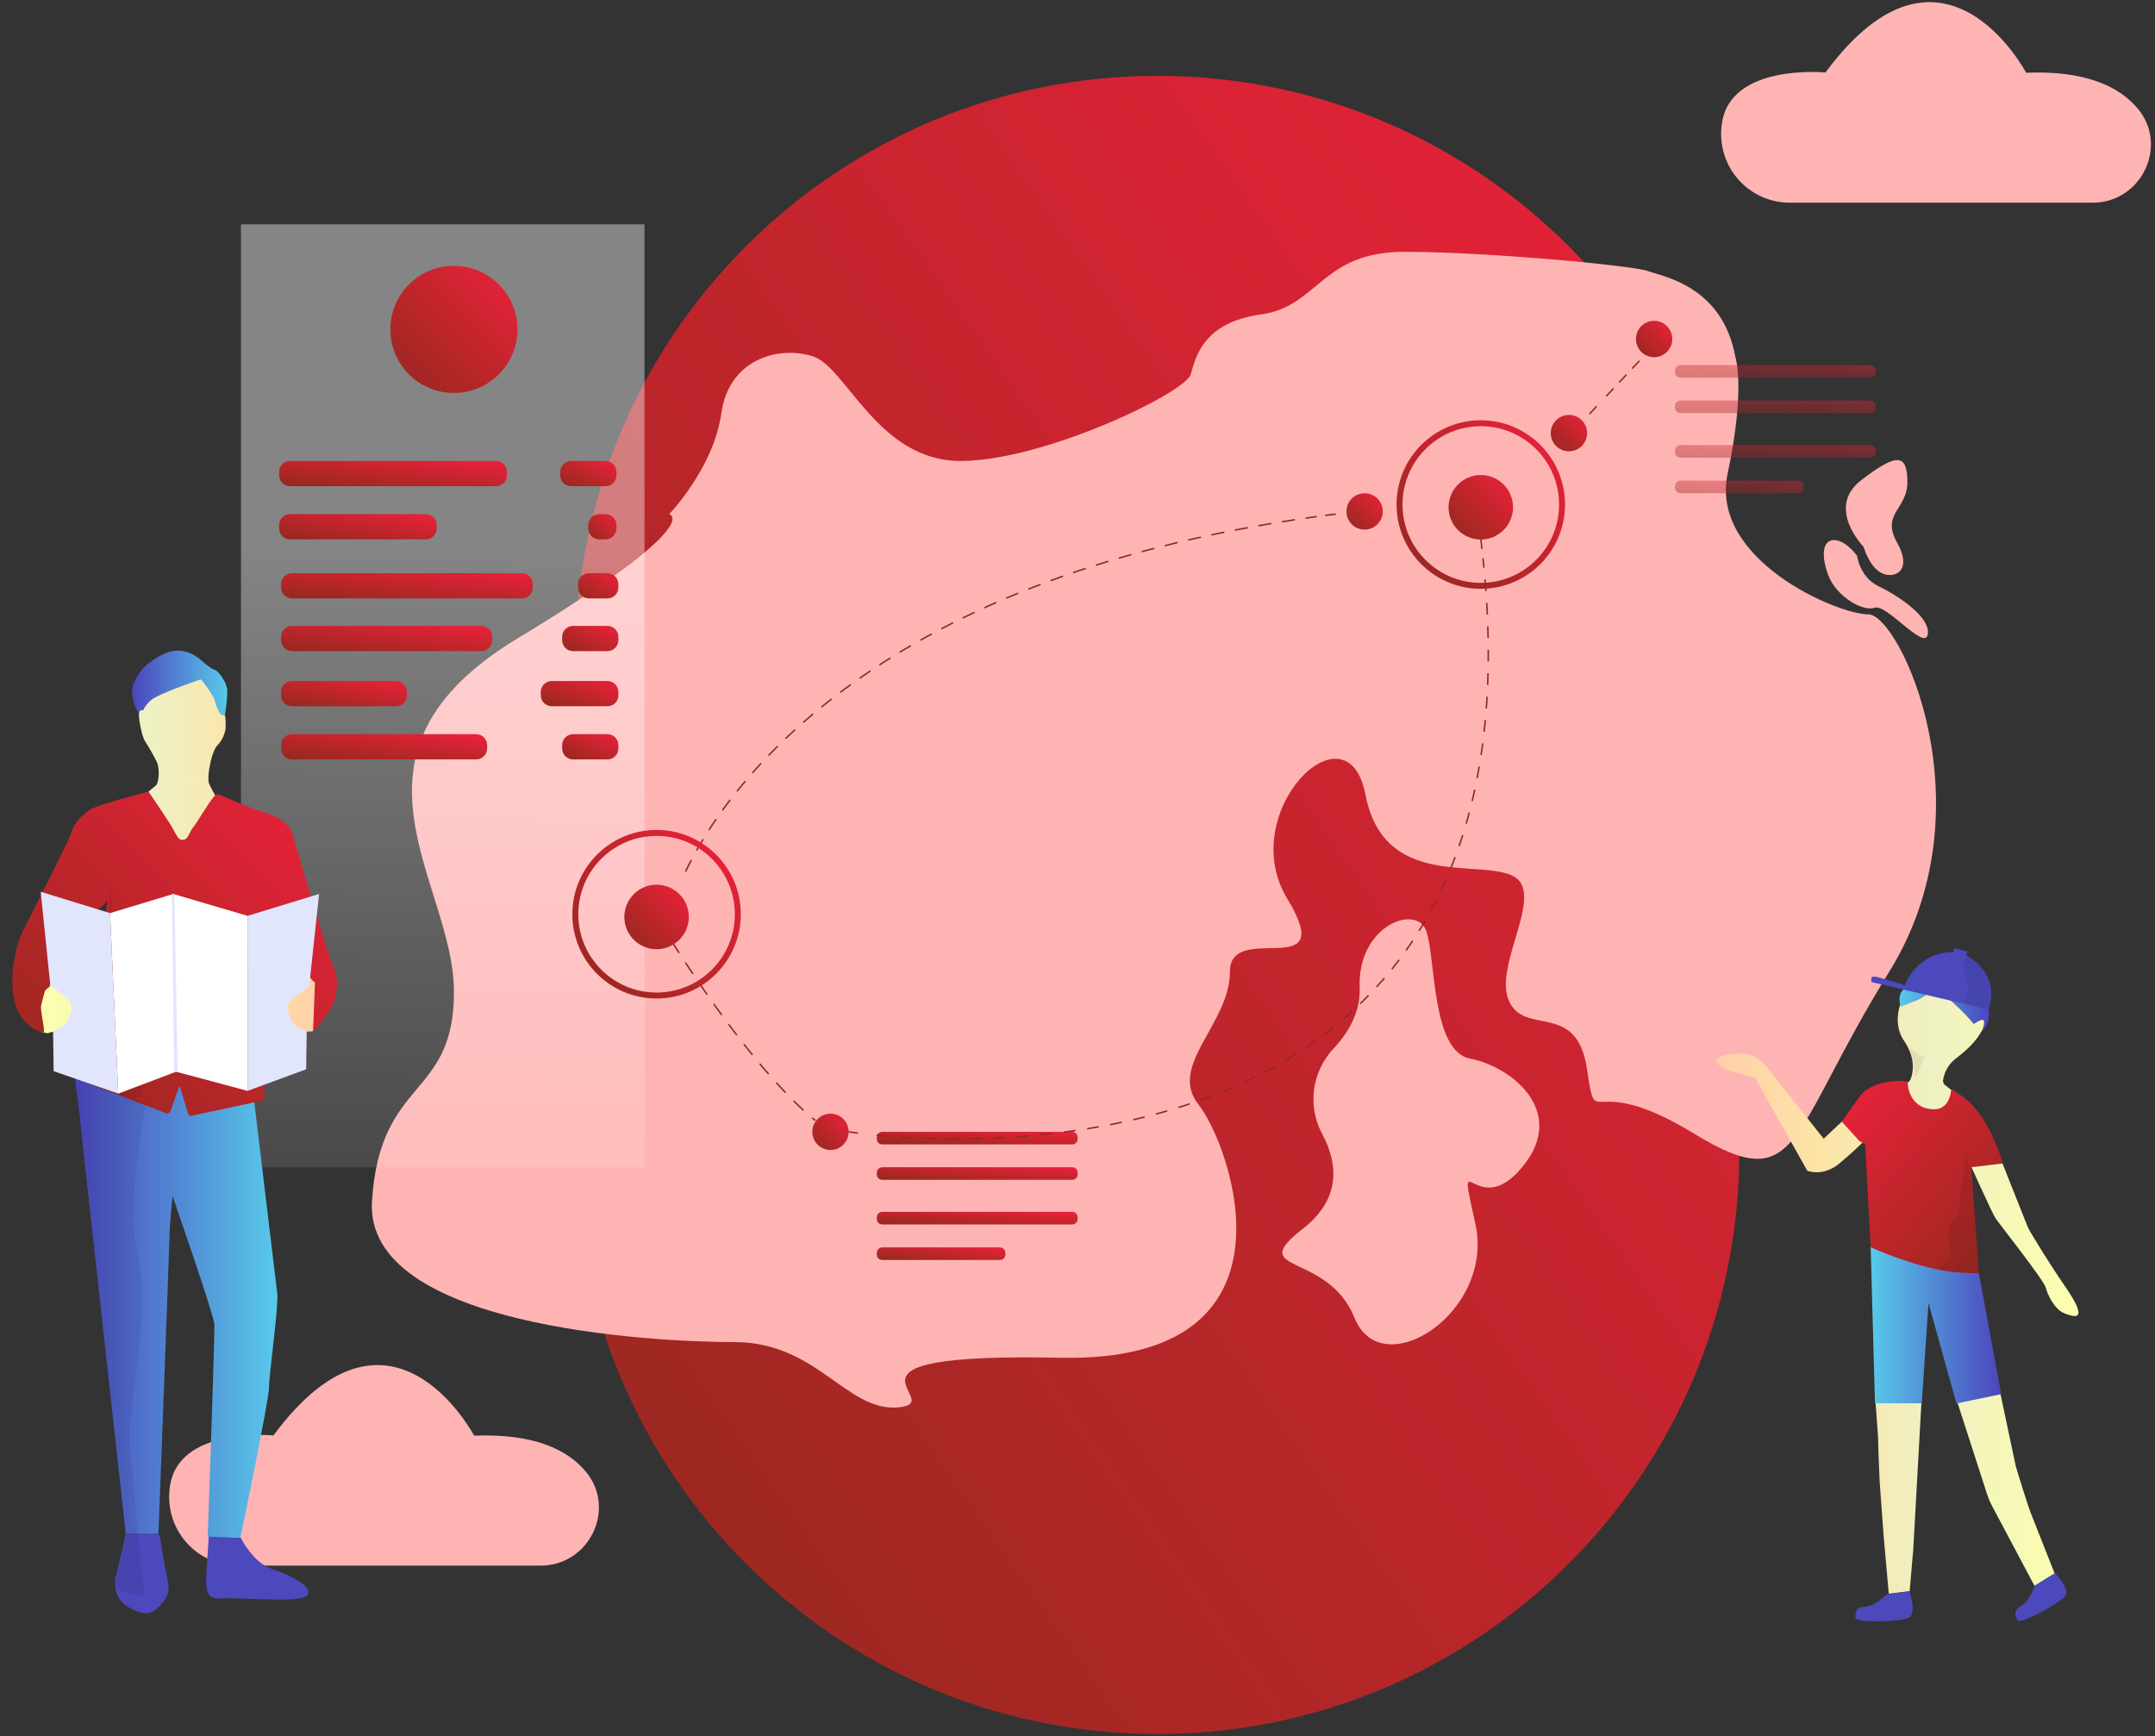 <svg width="494" height="398" viewBox="0 0 494 398" fill="none" xmlns="http://www.w3.org/2000/svg">
<rect x="0" y="0" width="494" height="398" fill="#333333" stroke="none"/>
<path d="M398.714 150.875C398.714 77.151 338.982 17.386 265.299 17.386C191.616 17.386 131.884 77.151 131.884 150.875V264.029C131.884 337.753 191.616 397.519 265.299 397.519C338.982 397.519 398.714 337.753 398.714 264.029V150.875Z" fill="url(#paint0_linear)"/>
<path d="M153.402 117.864C153.402 117.864 163.559 107.36 165.339 94.798C167.118 82.236 178.485 79.256 186.255 81.644C194.024 84.033 201.208 105.791 220.36 105.677C239.513 105.563 271.758 90.015 272.952 85.83C274.145 81.644 275.941 73.887 289.088 72.079C302.234 70.271 302.831 57.726 321.957 57.726C341.082 57.726 374.749 60.934 377.738 62.129C380.728 63.323 394.851 65.31 397.813 81.878C397.813 81.878 400.217 88.848 396.034 108.565C391.85 128.281 421.133 140.843 428.306 140.843C435.478 140.843 456.394 185.092 433.086 222.761C409.777 260.43 412.766 274.778 388.264 259.833C363.762 244.888 366.154 260.43 363.762 244.883C361.369 229.335 349.421 237.706 345.857 229.335C342.292 220.964 354.82 204.222 346.454 200.634C338.087 197.046 317.155 203.625 312.988 182.101C308.821 160.576 283.103 186.286 295.083 206.019C307.063 225.752 281.937 210.802 281.937 222.761C281.937 234.72 267.597 244.285 274.764 253.253C281.931 262.222 300.465 312.452 243.094 311.253C185.723 310.053 217.989 321.42 206.042 322.615C194.095 323.809 187.464 307.664 168.339 307.664C149.213 307.664 83.481 304.082 85.272 275.38C87.062 246.679 104.305 252.037 104.05 226.946C103.795 201.855 74.865 172.829 118.612 146.37C162.36 119.911 153.402 117.864 153.402 117.864Z" fill="#FFB4B4"/>
<path d="M147.743 51.429H55.24V267.58H147.743V51.429Z" fill="url(#paint1_linear)" fill-opacity="0.4"/>
<path d="M104.05 90.086C112.093 90.086 118.612 83.562 118.612 75.516C118.612 67.469 112.093 60.945 104.05 60.945C96.007 60.945 89.487 67.469 89.487 75.516C89.487 83.562 96.007 90.086 104.05 90.086Z" fill="url(#paint2_linear)"/>
<path d="M113.702 105.677H66.482C65.098 105.677 63.976 106.8 63.976 108.185V108.95C63.976 110.335 65.098 111.458 66.482 111.458H113.702C115.087 111.458 116.209 110.335 116.209 108.95V108.185C116.209 106.8 115.087 105.677 113.702 105.677Z" fill="url(#paint3_linear)"/>
<path d="M138.801 105.677H130.923C129.539 105.677 128.417 106.8 128.417 108.185V108.95C128.417 110.335 129.539 111.458 130.923 111.458H138.801C140.186 111.458 141.308 110.335 141.308 108.95V108.185C141.308 106.8 140.186 105.677 138.801 105.677Z" fill="url(#paint4_linear)"/>
<path d="M97.609 117.864H66.482C65.098 117.864 63.976 118.987 63.976 120.372V121.137C63.976 122.523 65.098 123.645 66.482 123.645H97.609C98.994 123.645 100.116 122.523 100.116 121.137V120.372C100.116 118.987 98.994 117.864 97.609 117.864Z" fill="url(#paint5_linear)"/>
<path d="M138.796 117.864H137.364C135.979 117.864 134.857 118.987 134.857 120.372V121.137C134.857 122.523 135.979 123.645 137.364 123.645H138.796C140.18 123.645 141.303 122.523 141.303 121.137V120.372C141.303 118.987 140.18 117.864 138.796 117.864Z" fill="url(#paint6_linear)"/>
<path d="M119.622 131.408H66.933C65.548 131.408 64.426 132.531 64.426 133.916V134.682C64.426 136.067 65.548 137.19 66.933 137.19H119.622C121.006 137.19 122.128 136.067 122.128 134.682V133.916C122.128 132.531 121.006 131.408 119.622 131.408Z" fill="url(#paint7_linear)"/>
<path d="M139.246 131.408H135.014C133.63 131.408 132.508 132.531 132.508 133.916V134.682C132.508 136.067 133.63 137.19 135.014 137.19H139.246C140.631 137.19 141.753 136.067 141.753 134.682V133.916C141.753 132.531 140.631 131.408 139.246 131.408Z" fill="url(#paint8_linear)"/>
<path d="M110.311 143.482H66.933C65.548 143.482 64.426 144.605 64.426 145.99V146.755C64.426 148.14 65.548 149.263 66.933 149.263H110.311C111.695 149.263 112.818 148.14 112.818 146.755V145.99C112.818 144.605 111.695 143.482 110.311 143.482Z" fill="url(#paint9_linear)"/>
<path d="M139.252 143.482H131.374C129.989 143.482 128.867 144.605 128.867 145.99V146.755C128.867 148.14 129.989 149.263 131.374 149.263H139.252C140.636 149.263 141.758 148.14 141.758 146.755V145.99C141.758 144.605 140.636 143.482 139.252 143.482Z" fill="url(#paint10_linear)"/>
<path d="M90.773 156.119H66.933C65.548 156.119 64.426 157.242 64.426 158.627V159.393C64.426 160.778 65.548 161.901 66.933 161.901H90.773C92.158 161.901 93.28 160.778 93.28 159.393V158.627C93.28 157.242 92.158 156.119 90.773 156.119Z" fill="url(#paint11_linear)"/>
<path d="M139.252 156.119H126.474C125.09 156.119 123.968 157.242 123.968 158.627V159.393C123.968 160.778 125.09 161.901 126.474 161.901H139.252C140.636 161.901 141.758 160.778 141.758 159.393V158.627C141.758 157.242 140.636 156.119 139.252 156.119Z" fill="url(#paint12_linear)"/>
<path d="M109.161 168.307H66.933C65.548 168.307 64.426 169.43 64.426 170.815V171.58C64.426 172.965 65.548 174.088 66.933 174.088H109.161C110.545 174.088 111.668 172.965 111.668 171.58V170.815C111.668 169.43 110.545 168.307 109.161 168.307Z" fill="url(#paint13_linear)"/>
<path d="M139.252 168.307H131.374C129.989 168.307 128.867 169.43 128.867 170.815V171.58C128.867 172.965 129.989 174.088 131.374 174.088H139.252C140.636 174.088 141.758 172.965 141.758 171.58V170.815C141.758 169.43 140.636 168.307 139.252 168.307Z" fill="url(#paint14_linear)"/>
<path d="M303.119 260.007C301.434 256.882 300.775 253.306 301.235 249.785C301.696 246.265 303.253 242.979 305.685 240.393C309.119 236.734 311.914 231.984 311.686 226.333C311.143 212.219 324.664 207.143 326.921 213.353C329.178 219.564 328.05 241.039 337.073 242.706C346.096 244.372 359.643 254.649 348.922 267.58C338.201 280.511 333.692 260.202 338.201 280.527C342.71 300.852 316.764 317.583 310.53 302.154C304.296 286.726 285.17 292.188 298.686 281.656C307.714 274.615 306.559 266.434 303.119 260.007Z" fill="#FFB4B4"/>
<path d="M364.445 94.809L365.932 93.234" stroke="#93291E" stroke-width="0.342" stroke-miterlimit="10" stroke-linecap="round"/>
<path d="M368.298 90.732C370.5 88.392 373.436 85.26 376.534 81.932" stroke="#93291E" stroke-width="0.342" stroke-miterlimit="10" stroke-linecap="round" stroke-dasharray="2.17 2.17"/>
<path d="M377.706 80.667L379.181 79.071" stroke="white" stroke-width="0.342" stroke-miterlimit="10" stroke-linecap="round"/>
<path d="M379.181 81.883C381.483 81.883 383.348 80.017 383.348 77.714C383.348 75.412 381.483 73.545 379.181 73.545C376.88 73.545 375.015 75.412 375.015 77.714C375.015 80.017 376.88 81.883 379.181 81.883Z" fill="url(#paint15_linear)"/>
<path d="M359.654 103.456C361.956 103.456 363.821 101.59 363.821 99.287C363.821 96.985 361.956 95.118 359.654 95.118C357.353 95.118 355.487 96.985 355.487 99.287C355.487 101.59 357.353 103.456 359.654 103.456Z" fill="url(#paint16_linear)"/>
<path d="M154.71 205.737C154.71 205.737 154.921 205.015 155.437 203.696L154.71 205.737Z" fill="url(#paint17_linear)"/>
<path d="M157.195 199.7C165.501 182.361 197.969 132.749 301.746 118.434" stroke="#93291E" stroke-width="0.342" stroke-miterlimit="10" stroke-linecap="round" stroke-dasharray="2.74 2.74"/>
<path d="M303.916 118.141L306.086 117.864" stroke="#93291E" stroke-width="0.342" stroke-miterlimit="10" stroke-linecap="round"/>
<path d="M150.51 210.205C150.51 210.205 150.906 210.872 151.633 212.056" stroke="white" stroke-width="0.342" stroke-miterlimit="10" stroke-linecap="round"/>
<path d="M154.053 215.921C160.407 225.931 174.253 246.5 186.808 256.788" stroke="#93291E" stroke-width="0.342" stroke-miterlimit="10" stroke-linecap="round" stroke-dasharray="2.88 2.88"/>
<path d="M188.609 258.21C189.201 258.655 189.792 259.073 190.378 259.458" stroke="white" stroke-width="0.342" stroke-miterlimit="10" stroke-linecap="round"/>
<path d="M150.51 228.217C160.797 228.217 169.136 219.873 169.136 209.58C169.136 199.288 160.797 190.944 150.51 190.944C140.223 190.944 131.884 199.288 131.884 209.58C131.884 219.873 140.223 228.217 150.51 228.217Z" stroke="url(#paint18_linear)" stroke-width="1.367" stroke-miterlimit="10"/>
<path d="M150.51 217.598C154.591 217.598 157.9 214.288 157.9 210.205C157.9 206.121 154.591 202.811 150.51 202.811C146.429 202.811 143.12 206.121 143.12 210.205C143.12 214.288 146.429 217.598 150.51 217.598Z" fill="url(#paint19_linear)"/>
<path d="M339.449 134.296C349.736 134.296 358.075 125.953 358.075 115.66C358.075 105.367 349.736 97.024 339.449 97.024C329.162 97.024 320.823 105.367 320.823 115.66C320.823 125.953 329.162 134.296 339.449 134.296Z" stroke="url(#paint20_linear)" stroke-width="1.367" stroke-miterlimit="10"/>
<path d="M339.449 123.683C343.53 123.683 346.839 120.373 346.839 116.29C346.839 112.206 343.53 108.896 339.449 108.896C335.368 108.896 332.059 112.206 332.059 116.29C332.059 120.373 335.368 123.683 339.449 123.683Z" fill="url(#paint21_linear)"/>
<path d="M312.82 121.409C315.121 121.409 316.987 119.542 316.987 117.24C316.987 114.937 315.121 113.071 312.82 113.071C310.518 113.071 308.653 114.937 308.653 117.24C308.653 119.542 310.518 121.409 312.82 121.409Z" fill="url(#paint22_linear)"/>
<path d="M190.378 263.633C192.679 263.633 194.545 261.766 194.545 259.464C194.545 257.161 192.679 255.295 190.378 255.295C188.077 255.295 186.211 257.161 186.211 259.464C186.211 261.766 188.077 263.633 190.378 263.633Z" fill="url(#paint23_linear)"/>
<path d="M245.78 259.464H202.244C201.552 259.464 200.991 260.025 200.991 260.718V261.098C200.991 261.79 201.552 262.352 202.244 262.352H245.78C246.472 262.352 247.033 261.79 247.033 261.098V260.718C247.033 260.025 246.472 259.464 245.78 259.464Z" fill="url(#paint24_linear)"/>
<path d="M245.78 267.58H202.244C201.552 267.58 200.991 268.141 200.991 268.834V269.214C200.991 269.906 201.552 270.468 202.244 270.468H245.78C246.472 270.468 247.033 269.906 247.033 269.214V268.834C247.033 268.141 246.472 267.58 245.78 267.58Z" fill="url(#paint25_linear)"/>
<path d="M245.78 277.807H202.244C201.552 277.807 200.991 278.369 200.991 279.061V279.441C200.991 280.134 201.552 280.695 202.244 280.695H245.78C246.472 280.695 247.033 280.134 247.033 279.441V279.061C247.033 278.369 246.472 277.807 245.78 277.807Z" fill="url(#paint26_linear)"/>
<path d="M229.221 285.955H202.244C201.552 285.955 200.991 286.517 200.991 287.209V287.589C200.991 288.282 201.552 288.843 202.244 288.843H229.221C229.913 288.843 230.474 288.282 230.474 287.589V287.209C230.474 286.517 229.913 285.955 229.221 285.955Z" fill="url(#paint27_linear)"/>
<path d="M428.761 83.691H385.226C384.533 83.691 383.972 84.252 383.972 84.945V85.325C383.972 86.017 384.533 86.579 385.226 86.579H428.761C429.454 86.579 430.015 86.017 430.015 85.325V84.945C430.015 84.252 429.454 83.691 428.761 83.691Z" fill="url(#paint28_linear)" fill-opacity="0.4"/>
<path d="M428.761 91.807H385.226C384.533 91.807 383.972 92.368 383.972 93.061V93.441C383.972 94.133 384.533 94.695 385.226 94.695H428.761C429.454 94.695 430.015 94.133 430.015 93.441V93.061C430.015 92.368 429.454 91.807 428.761 91.807Z" fill="url(#paint29_linear)" fill-opacity="0.4"/>
<path d="M428.761 102.034H385.226C384.533 102.034 383.972 102.596 383.972 103.288V103.668C383.972 104.361 384.533 104.922 385.226 104.922H428.761C429.454 104.922 430.015 104.361 430.015 103.668V103.288C430.015 102.596 429.454 102.034 428.761 102.034Z" fill="url(#paint30_linear)" fill-opacity="0.4"/>
<path d="M412.202 110.183H385.226C384.533 110.183 383.972 110.744 383.972 111.437V111.817C383.972 112.509 384.533 113.071 385.226 113.071H412.202C412.894 113.071 413.456 112.509 413.456 111.817V111.437C413.456 110.744 412.894 110.183 412.202 110.183Z" fill="url(#paint31_linear)" fill-opacity="0.4"/>
<path d="M194.545 259.458C194.545 259.458 195.299 259.583 196.715 259.757" stroke="#93291E" stroke-width="0.342" stroke-miterlimit="10"/>
<path d="M200.931 260.218C230.772 263.063 354.722 266.635 339.948 127.961" stroke="#93291E" stroke-width="0.342" stroke-miterlimit="10" stroke-dasharray="2.69 2.69"/>
<path d="M339.726 125.833C339.644 125.117 339.558 124.4 339.465 123.662" stroke="#93291E" stroke-width="0.342" stroke-miterlimit="10"/>
<path d="M427.221 125.383C427.221 125.383 418.404 116.409 426.678 110.058C434.952 103.706 437.171 104.086 437.242 110.416C437.312 116.746 431.122 117.707 434.871 124.378C438.62 131.05 434.084 132.798 431.279 131.349C428.474 129.899 427.221 125.383 427.221 125.383Z" fill="#FFB4B4"/>
<path d="M425.723 127.435C425.723 127.435 426.266 132.32 430.677 134.421C435.088 136.522 442.575 141.478 441.913 145.414C441.251 149.35 432.483 138.357 429.738 139.323C426.993 140.29 420.992 136.69 419.19 132.071C417.389 127.451 417.731 123.776 420.455 123.808C423.178 123.841 425.723 127.435 425.723 127.435Z" fill="#FFB4B4"/>
<path d="M410.314 46.467H479.709C490.853 46.467 497.207 33.406 490.018 24.861C485.829 19.872 478.168 16.132 464.463 16.675C464.463 16.675 445.304 -19.697 418.463 16.62C418.463 16.62 396.381 14.449 394.688 28.563L394.639 28.981C394.394 31.185 394.617 33.416 395.293 35.528C395.969 37.64 397.084 39.585 398.564 41.236C400.044 42.886 401.855 44.206 403.88 45.107C405.905 46.009 408.098 46.472 410.314 46.467Z" fill="#FFB4B4"/>
<path d="M54.562 358.91H123.935C135.079 358.91 141.433 345.849 134.244 337.31C130.05 332.316 122.394 328.581 108.683 329.118C108.683 329.118 89.531 292.747 62.684 329.069C62.684 329.069 40.607 326.898 38.914 341.039C38.914 341.181 38.882 341.322 38.865 341.457C38.625 343.661 38.852 345.89 39.532 347.999C40.212 350.109 41.329 352.051 42.811 353.698C44.292 355.346 46.105 356.661 48.13 357.56C50.155 358.458 52.347 358.918 54.562 358.91Z" fill="#FFB4B4"/>
<g clip-path="url(#clip0)">
<path d="M427.499 368.335C429.85 368.207 432.501 365.518 432.501 365.518L437.759 364.835C437.759 364.835 439.383 369.786 437.63 370.81C435.878 371.835 425.319 372.133 425.319 370.81C425.319 369.487 425.49 368.42 427.499 368.335Z" fill="#4B49BB"/>
<path d="M463.279 368.164C465.331 367.012 466.485 363.384 466.485 363.384L470.888 360.439C470.888 360.439 474.607 364.152 473.453 365.817C472.298 367.481 463.065 372.56 462.467 371.365C461.868 370.17 461.526 369.189 463.279 368.164Z" fill="#4B49BB"/>
<path d="M455.413 227.241C455.413 227.241 450.369 216.572 442.247 222.12C434.125 227.668 433.954 234.966 436.391 238.466C439.255 242.606 438.528 245.977 438.015 247.3C437.887 247.684 437.588 248.026 437.246 248.196L423.524 255.878L418.052 261.042L404.886 244.483C404.886 244.483 402.749 241.496 398.901 241.496C395.054 241.496 393.344 242.776 393.344 242.776C393.344 242.776 392.917 244.483 397.619 245.764L402.321 247.044L414.29 268.383C414.29 268.383 417.838 269.877 421.643 266.719C424.977 263.945 428.098 260.957 430.962 257.714L431.389 307.22L429.936 321.389L430.534 329.754C430.492 330.522 430.834 338.802 430.876 339.57L431.817 352.373L432.971 365.347L437.759 364.75L438.571 355.361L440.452 321.603L440.665 291.088L448.958 310.207L448.659 321.346L455.499 342.515C455.798 343.411 456.14 344.265 456.567 345.075L466.357 363.512L470.973 360.653L465.715 347.337C465.16 346.185 462.424 337.351 462.082 336.113L458.577 319.554L443.358 261.64L451.01 265.524C451.01 265.524 456.61 278.028 457.465 279.309C458.32 280.589 468.537 293.478 468.964 295.185C469.392 296.892 471.016 300.178 473.153 301.032C475.291 301.885 479.138 303.294 473.581 295.185C469.221 288.826 466.442 284.089 465.416 282.381C465.16 281.912 464.903 281.443 464.689 280.93L458.919 266.42L449.728 251.696L448.488 250.8L445.881 248.751C445.539 248.495 445.368 248.068 445.41 247.642C445.71 245.678 446.736 243.886 448.317 242.691C451.31 240.301 457.38 235.777 455.413 227.241Z" fill="url(#paint32_linear)"/>
<path d="M453.618 291.856L458.748 319.597L448.488 321.731L442.076 298.684L440.537 321.688H429.808L428.824 285.881L453.618 291.856Z" fill="url(#paint33_linear)"/>
<path d="M459.132 266.719C459.132 266.719 455.841 254.854 449.215 250.928C448.531 250.544 447.334 249.306 447.248 250.031C447.12 251.312 446.394 254.299 443.401 254.299C438.699 254.299 437.331 250.373 437.331 248.239C437.331 247.599 434.681 247.727 432.372 248.111C430.192 248.452 428.012 249.391 426.559 251.013L422.199 257.116L426.26 261.597L427.542 262.28L428.824 285.924C428.824 285.924 438.272 290.277 446.778 291.472C449.044 291.728 451.352 291.899 453.618 291.899L451.908 267.572L459.132 266.719Z" fill="url(#paint34_linear)"/>
<path d="M452.464 234.753C450.968 232.96 449.343 231.296 447.59 229.759C445.111 227.711 443.829 226.516 443.829 226.516C443.829 226.516 440.452 228.991 439.084 229.461C437.716 229.93 435.664 230.784 435.664 230.784C435.664 230.784 434.51 226.943 437.374 226.473C440.238 226.004 448.83 222.888 450.626 224.254C452.421 225.62 455.456 229.546 455.883 231.424C456.311 233.302 455.242 235.734 454.558 236.204C454.174 236.46 455.242 234.283 454.644 233.857C454.216 233.472 452.464 234.753 452.464 234.753Z" fill="url(#paint35_linear)"/>
<path d="M455.883 231.424L429.081 225.15C429.081 225.15 428.568 223.913 429.551 223.87C430.534 223.827 436.647 225.876 436.647 225.876C436.647 225.876 439.297 218.108 447.932 218.279C447.932 218.279 447.59 217.511 448.061 217.468C448.531 217.426 450.754 218.023 450.925 218.194C451.096 218.364 450.583 218.877 450.839 219.09C451.096 219.303 458.619 222.888 455.883 231.424Z" fill="#4B49BB"/>
<path opacity="0.07" d="M437.16 239.362C437.16 239.362 438.913 241.539 440.323 242.008C441.734 242.477 440.922 242.52 440.323 244.27C440.024 245.209 439.597 246.062 439.041 246.873C439.041 246.873 438.272 240.002 437.16 239.362Z" fill="black"/>
<path opacity="0.07" d="M450.839 219.133C450.839 219.133 449.642 220.285 450.412 223.315C451.181 226.345 451.438 227.284 450.797 228.436C450.155 229.589 450.626 230.229 450.626 230.229L455.883 231.467C455.841 231.424 459.132 223.742 450.839 219.133Z" fill="black"/>
<path opacity="0.07" d="M451.908 267.529C451.908 267.529 450.241 265.14 450.07 262.963C449.899 260.786 450.839 267.273 449.771 271.157C448.702 275.041 449.942 278.412 447.761 279.778C445.581 281.144 447.291 285.796 446.821 287.802C446.522 288.997 445.667 289.978 444.513 290.448C444.513 290.448 444.812 291.515 448.531 291.685C452.25 291.856 453.618 291.856 453.618 291.856L451.908 267.529Z" fill="black"/>
</g>
<g clip-path="url(#clip1)">
<path d="M36.258 351.638H35.312L28.817 351.7C28.817 351.7 27.43 358.032 26.736 360.665C26.673 360.853 26.547 361.292 26.484 361.606C26.358 362.045 26.358 362.546 26.358 362.985C26.484 365.367 27.43 367.436 29.574 368.502C31.97 369.693 33.799 370.822 36.258 368.502C38.717 366.182 39.096 364.74 38.15 360.791C37.204 356.841 36.889 351.763 36.258 351.638Z" fill="#4B49BB"/>
<path d="M62.301 359.662C58.013 358.283 55.175 352.515 55.175 352.515L47.861 352.076C47.861 352.076 47.482 357.969 47.293 360.916C47.041 364.866 47.734 366.684 50.32 366.433C53.788 366.12 67.85 367.436 70.057 365.994C72.894 364.176 66.273 360.916 62.301 359.662Z" fill="#4B49BB"/>
<path d="M63.562 296.593C63.877 299.54 61.67 315.088 61.67 318.034C61.67 320.981 55.112 352.515 55.112 352.515L47.608 352.264C47.608 352.264 49.311 305.684 49.122 303.427C48.933 301.17 39.537 274.149 39.537 274.149C39.537 274.149 38.843 281.296 38.843 283.553C38.843 285.81 36.321 351.637 36.321 351.637H28.817L18.098 254.464L17.089 246.188L57.635 247.191C57.635 247.191 63.184 293.584 63.562 296.593Z" fill="url(#paint36_linear)"/>
<path d="M68.543 227.318L65.138 230.201L66.21 234.715L67.661 236.721C67.535 236.91 67.219 235.718 68.733 236.596L71.696 236.408L73.966 233.461C73.966 233.461 72.768 219.857 67.472 210.39L68.543 227.318ZM64.382 209.325L64.066 207.444L63.247 207.318L64.382 209.325ZM35.817 159.233C37.708 158.418 45.023 154.97 46.095 155.722C47.735 157.101 48.933 158.92 49.437 160.988C49.752 162.43 50.887 164.186 51.077 163.935C51.896 163.12 51.707 166.192 51.707 167.132C51.455 168.449 50.887 169.765 49.942 170.769C49.311 171.27 48.68 172.963 48.365 174.279C48.05 175.721 47.419 178.605 47.987 179.796C48.617 181.238 56.31 195.093 63.184 207.381L24.655 200.485L12.486 226.064L17.971 230.452L16.395 235.656L15.386 235.844C15.386 235.844 14.503 237.913 13.557 236.972C12.801 236.22 11.666 236.596 11.224 236.784C11.098 236.847 10.909 236.847 10.783 236.847L9.522 236.596L8.702 229.7L20.557 193.401C20.557 193.401 34.808 180.674 35.627 180.172C36.447 179.671 36.7 176.285 35.943 174.655C35.123 173.025 34.24 171.458 33.231 169.891C32.601 168.95 31.844 165.377 31.844 163.81C31.844 162.242 32.79 162.807 32.79 162.807C32.79 162.807 33.673 159.735 35.565 158.92C36.258 158.481 46.095 155.722 46.095 155.722" fill="url(#paint37_linear)"/>
<path d="M20.62 185.627C18.728 186.881 17.026 188.573 16.395 190.768C15.764 192.962 5.045 213.462 4.54 214.967C4.036 216.472 2.018 222.365 3.153 228.759C4.288 235.154 9.143 236.659 9.963 236.659C10.405 236.659 9.585 233.336 9.396 231.142C9.333 230.327 10.026 228.321 10.215 227.506C10.531 226.314 11.54 226.628 11.54 225.562C11.54 223.556 16.584 216.597 18.476 212.71C20.368 208.823 23.899 208.133 24.529 206.441C25.16 204.748 19.233 241.298 19.233 241.298C19.233 241.298 19.107 247.693 20.305 248.32C21.44 248.884 34.997 254.025 38.15 255.216C38.465 255.341 38.843 255.153 39.033 254.84L41.05 249.135C41.05 249.072 41.114 249.009 41.177 249.072C41.24 249.072 41.24 249.135 41.24 249.135L43.131 255.341C43.194 255.655 43.573 255.843 43.888 255.78L60.598 252.207C60.598 252.207 60.346 221.55 60.661 216.409C60.914 211.394 60.283 208.572 61.229 209.952C62.238 211.456 70.561 219.669 70.561 221.989C70.498 223.305 71.129 224.496 72.201 225.249L71.759 236.533C71.759 236.533 76.489 231.33 76.93 228.383C77.371 225.437 77.561 223.869 76.173 220.923C74.786 217.976 67.093 191.206 67.093 191.206C67.093 191.206 66.337 187.946 60.661 186.254C54.986 184.561 50.761 182.053 49.752 182.116C48.743 182.179 45.591 188.072 44.203 189.764C43.573 190.517 43.699 190.893 42.879 192.021C42.438 192.586 41.618 192.711 41.05 192.272C40.924 192.147 40.798 192.084 40.735 191.896C40.294 191.206 39.915 190.517 39.537 189.827C38.907 188.573 34.051 181.489 34.051 181.489C34.051 181.489 22.512 184.373 20.62 185.627Z" fill="url(#paint38_linear)"/>
<path d="M46.095 155.722C46.095 155.722 36.321 158.982 34.556 160.55C33.42 161.553 32.79 162.806 32.79 162.806C32.79 162.806 31.844 162.43 31.844 163.81C31.844 163.81 31.466 162.869 31.151 162.305C30.835 161.741 29.637 158.731 30.772 156.349C31.907 153.967 33.294 152.588 33.862 152.211C34.429 151.835 37.708 149.014 40.924 149.139C44.14 149.265 46.221 151.459 46.789 151.961C47.419 152.462 48.554 153.403 49.311 153.591C50.068 153.841 51.959 156.349 52.086 158.23C52.212 160.111 51.518 164.186 51.518 164.186C51.518 164.186 51.455 163.621 51.077 163.935C50.698 164.248 49.626 162.242 49.311 160.8C48.996 159.358 46.095 155.722 46.095 155.722Z" fill="url(#paint39_linear)"/>
<g opacity="0.07">
<path d="M49.311 182.179C49.248 181.991 50.446 182.868 49.059 181.865C47.104 180.486 47.987 174.593 47.987 174.593C47.293 176.097 46.032 177.289 44.456 177.916C41.933 178.856 41.177 178.166 45.023 180.361C48.87 182.555 46.852 183.307 46.599 186.191" fill="white"/>
</g>
<g opacity="0.07">
<path d="M24.529 209.889L19.233 241.862C19.233 241.862 19.296 247.567 20.305 248.382C21.314 249.197 24.719 249.762 25.475 250.326C26.232 250.89 34.429 253.586 32.285 249.009C31.781 248.006 20.746 241.862 25.727 235.405C30.709 228.948 29.763 220.045 27.43 213.839C26.043 210.202 25.349 206.315 25.538 202.428L24.529 209.889Z" fill="black"/>
</g>
<path opacity="0.07" d="M33.42 252.959C33.42 252.959 28.943 276.657 31.277 286.123C34.808 300.48 29.7 319.915 29.7 329.256C29.7 335.275 32.096 352.076 32.222 358.847C32.285 360.916 33.736 364.866 32.664 365.806C32.159 366.182 29.322 365.305 27.745 364.552C26.926 364.176 26.421 363.298 26.547 362.421L27.493 358.346L28.817 353.017L19.548 266.312C19.548 266.312 16.521 247.003 18.224 246.94C19.926 246.878 33.42 252.959 33.42 252.959Z" fill="black"/>
<path d="M25.223 209.325L39.726 204.936L40.357 245.687L27.115 250.702L25.223 209.325Z" fill="white"/>
<path d="M39.726 204.936L56.752 209.952V250.075L40.357 245.687L39.726 204.936Z" fill="white"/>
<path d="M56.752 209.952L73.147 204.936L70.877 226.126L66.841 229.073C66.4 229.386 66.147 229.825 66.084 230.327L65.958 231.079C65.895 231.455 65.958 231.831 66.084 232.208L66.778 233.9C67.03 234.465 67.409 234.966 67.976 235.28L70.309 236.533L70.183 245.122L56.752 250.075V209.952Z" fill="#E1E6FC"/>
<path d="M25.223 209.325L9.333 204.435L11.54 225.938L15.512 228.948C15.891 229.261 16.206 229.7 16.269 230.201L16.395 230.954C16.458 231.33 16.395 231.769 16.269 232.082L15.638 233.838C15.386 234.402 15.008 234.903 14.44 235.217L12.17 236.471L12.296 245.561L27.115 250.702L25.223 209.325Z" fill="#E1E6FC"/>
<path d="M39.411 205.062L39.726 204.936L39.978 204.999L40.735 245.812L40.357 245.687L39.915 245.812L39.411 205.062Z" fill="#E1E6FC"/>
</g>
<defs>
<linearGradient id="paint0_linear" x1="131.884" y1="397.519" x2="489.393" y2="146.569" gradientUnits="userSpaceOnUse">
<stop stop-color="#93291E"/>
<stop offset="1" stop-color="#ED213A"/>
</linearGradient>
<linearGradient id="paint1_linear" x1="101.901" y1="119.873" x2="99.816" y2="321.339" gradientUnits="userSpaceOnUse">
<stop offset="0.03" stop-color="white"/>
<stop offset="1" stop-color="white" stop-opacity="0"/>
</linearGradient>
<linearGradient id="paint2_linear" x1="89.487" y1="90.086" x2="118.628" y2="60.961" gradientUnits="userSpaceOnUse">
<stop stop-color="#93291E"/>
<stop offset="1" stop-color="#ED213A"/>
</linearGradient>
<linearGradient id="paint3_linear" x1="63.976" y1="111.458" x2="65.24" y2="100.035" gradientUnits="userSpaceOnUse">
<stop stop-color="#93291E"/>
<stop offset="1" stop-color="#ED213A"/>
</linearGradient>
<linearGradient id="paint4_linear" x1="128.417" y1="111.458" x2="132.734" y2="101.832" gradientUnits="userSpaceOnUse">
<stop stop-color="#93291E"/>
<stop offset="1" stop-color="#ED213A"/>
</linearGradient>
<linearGradient id="paint5_linear" x1="63.976" y1="123.645" x2="65.779" y2="112.371" gradientUnits="userSpaceOnUse">
<stop stop-color="#93291E"/>
<stop offset="1" stop-color="#ED213A"/>
</linearGradient>
<linearGradient id="paint6_linear" x1="134.857" y1="123.645" x2="140.604" y2="117.238" gradientUnits="userSpaceOnUse">
<stop stop-color="#93291E"/>
<stop offset="1" stop-color="#ED213A"/>
</linearGradient>
<linearGradient id="paint7_linear" x1="64.426" y1="137.19" x2="65.573" y2="125.742" gradientUnits="userSpaceOnUse">
<stop stop-color="#93291E"/>
<stop offset="1" stop-color="#ED213A"/>
</linearGradient>
<linearGradient id="paint8_linear" x1="132.508" y1="137.19" x2="137.706" y2="128.877" gradientUnits="userSpaceOnUse">
<stop stop-color="#93291E"/>
<stop offset="1" stop-color="#ED213A"/>
</linearGradient>
<linearGradient id="paint9_linear" x1="64.426" y1="149.263" x2="65.788" y2="137.863" gradientUnits="userSpaceOnUse">
<stop stop-color="#93291E"/>
<stop offset="1" stop-color="#ED213A"/>
</linearGradient>
<linearGradient id="paint10_linear" x1="128.867" y1="149.263" x2="133.184" y2="139.636" gradientUnits="userSpaceOnUse">
<stop stop-color="#93291E"/>
<stop offset="1" stop-color="#ED213A"/>
</linearGradient>
<linearGradient id="paint11_linear" x1="64.426" y1="161.901" x2="66.653" y2="150.784" gradientUnits="userSpaceOnUse">
<stop stop-color="#93291E"/>
<stop offset="1" stop-color="#ED213A"/>
</linearGradient>
<linearGradient id="paint12_linear" x1="123.968" y1="161.901" x2="127.366" y2="151.442" gradientUnits="userSpaceOnUse">
<stop stop-color="#93291E"/>
<stop offset="1" stop-color="#ED213A"/>
</linearGradient>
<linearGradient id="paint13_linear" x1="64.426" y1="174.088" x2="65.82" y2="162.696" gradientUnits="userSpaceOnUse">
<stop stop-color="#93291E"/>
<stop offset="1" stop-color="#ED213A"/>
</linearGradient>
<linearGradient id="paint14_linear" x1="128.867" y1="174.088" x2="133.184" y2="164.461" gradientUnits="userSpaceOnUse">
<stop stop-color="#93291E"/>
<stop offset="1" stop-color="#ED213A"/>
</linearGradient>
<linearGradient id="paint15_linear" x1="375.015" y1="81.883" x2="383.353" y2="73.549" gradientUnits="userSpaceOnUse">
<stop stop-color="#93291E"/>
<stop offset="1" stop-color="#ED213A"/>
</linearGradient>
<linearGradient id="paint16_linear" x1="355.487" y1="103.456" x2="363.826" y2="95.123" gradientUnits="userSpaceOnUse">
<stop stop-color="#93291E"/>
<stop offset="1" stop-color="#ED213A"/>
</linearGradient>
<linearGradient id="paint17_linear" x1="154.71" y1="205.737" x2="156" y2="205.277" gradientUnits="userSpaceOnUse">
<stop stop-color="#93291E"/>
<stop offset="1" stop-color="#ED213A"/>
</linearGradient>
<linearGradient id="paint18_linear" x1="168" y1="192" x2="132" y2="226" gradientUnits="userSpaceOnUse">
<stop stop-color="#ED213A"/>
<stop offset="1" stop-color="#93291E"/>
</linearGradient>
<linearGradient id="paint19_linear" x1="143.12" y1="217.598" x2="157.908" y2="202.819" gradientUnits="userSpaceOnUse">
<stop stop-color="#93291E"/>
<stop offset="1" stop-color="#ED213A"/>
</linearGradient>
<linearGradient id="paint20_linear" x1="356.939" y1="98.08" x2="320.939" y2="132.08" gradientUnits="userSpaceOnUse">
<stop stop-color="#ED213A"/>
<stop offset="1" stop-color="#93291E"/>
</linearGradient>
<linearGradient id="paint21_linear" x1="332.059" y1="123.683" x2="346.847" y2="108.904" gradientUnits="userSpaceOnUse">
<stop stop-color="#93291E"/>
<stop offset="1" stop-color="#ED213A"/>
</linearGradient>
<linearGradient id="paint22_linear" x1="308.653" y1="121.409" x2="316.991" y2="113.075" gradientUnits="userSpaceOnUse">
<stop stop-color="#93291E"/>
<stop offset="1" stop-color="#ED213A"/>
</linearGradient>
<linearGradient id="paint23_linear" x1="186.211" y1="263.633" x2="194.549" y2="255.299" gradientUnits="userSpaceOnUse">
<stop stop-color="#93291E"/>
<stop offset="1" stop-color="#ED213A"/>
</linearGradient>
<linearGradient id="paint24_linear" x1="200.991" y1="262.352" x2="201.352" y2="256.598" gradientUnits="userSpaceOnUse">
<stop stop-color="#93291E"/>
<stop offset="1" stop-color="#ED213A"/>
</linearGradient>
<linearGradient id="paint25_linear" x1="200.991" y1="270.468" x2="201.352" y2="264.714" gradientUnits="userSpaceOnUse">
<stop stop-color="#93291E"/>
<stop offset="1" stop-color="#ED213A"/>
</linearGradient>
<linearGradient id="paint26_linear" x1="200.991" y1="280.695" x2="201.352" y2="274.942" gradientUnits="userSpaceOnUse">
<stop stop-color="#93291E"/>
<stop offset="1" stop-color="#ED213A"/>
</linearGradient>
<linearGradient id="paint27_linear" x1="200.991" y1="288.843" x2="201.551" y2="283.122" gradientUnits="userSpaceOnUse">
<stop stop-color="#93291E"/>
<stop offset="1" stop-color="#ED213A"/>
</linearGradient>
<linearGradient id="paint28_linear" x1="383.972" y1="86.579" x2="384.333" y2="80.826" gradientUnits="userSpaceOnUse">
<stop stop-color="#93291E"/>
<stop offset="1" stop-color="#ED213A"/>
</linearGradient>
<linearGradient id="paint29_linear" x1="383.972" y1="94.695" x2="384.333" y2="88.941" gradientUnits="userSpaceOnUse">
<stop stop-color="#93291E"/>
<stop offset="1" stop-color="#ED213A"/>
</linearGradient>
<linearGradient id="paint30_linear" x1="383.972" y1="104.922" x2="384.333" y2="99.169" gradientUnits="userSpaceOnUse">
<stop stop-color="#93291E"/>
<stop offset="1" stop-color="#ED213A"/>
</linearGradient>
<linearGradient id="paint31_linear" x1="383.972" y1="113.071" x2="384.533" y2="107.349" gradientUnits="userSpaceOnUse">
<stop stop-color="#93291E"/>
<stop offset="1" stop-color="#ED213A"/>
</linearGradient>
<linearGradient id="paint32_linear" x1="476.452" y1="292.935" x2="393.334" y2="292.935" gradientUnits="userSpaceOnUse">
<stop stop-color="#FDFFAD"/>
<stop offset="0.41" stop-color="#EFF0C3"/>
<stop offset="0.71" stop-color="#FDE4A6"/>
<stop offset="1" stop-color="#FFCFA8"/>
</linearGradient>
<linearGradient id="paint33_linear" x1="458.748" y1="303.806" x2="428.824" y2="303.806" gradientUnits="userSpaceOnUse">
<stop stop-color="#4B45BD"/>
<stop offset="1" stop-color="#58CAEA"/>
</linearGradient>
<linearGradient id="paint34_linear" x1="459.132" y1="291.899" x2="415.71" y2="255.539" gradientUnits="userSpaceOnUse">
<stop stop-color="#93291E"/>
<stop offset="1" stop-color="#ED213A"/>
</linearGradient>
<linearGradient id="paint35_linear" x1="455.955" y1="230.068" x2="435.407" y2="230.068" gradientUnits="userSpaceOnUse">
<stop stop-color="#4B45BD"/>
<stop offset="1" stop-color="#58CAEA"/>
</linearGradient>
<linearGradient id="paint36_linear" x1="17.089" y1="299.352" x2="63.593" y2="299.352" gradientUnits="userSpaceOnUse">
<stop stop-color="#4B45BD"/>
<stop offset="1" stop-color="#58CAEA"/>
</linearGradient>
<linearGradient id="paint37_linear" x1="8.702" y1="196.417" x2="73.966" y2="196.417" gradientUnits="userSpaceOnUse">
<stop stop-color="#FDFFAD"/>
<stop offset="0.41" stop-color="#EFF0C3"/>
<stop offset="0.71" stop-color="#FDE4A6"/>
<stop offset="1" stop-color="#FFCFA8"/>
</linearGradient>
<linearGradient id="paint38_linear" x1="2.812" y1="255.792" x2="77.115" y2="181.349" gradientUnits="userSpaceOnUse">
<stop stop-color="#93291E"/>
<stop offset="1" stop-color="#ED213A"/>
</linearGradient>
<linearGradient id="paint39_linear" x1="30.271" y1="156.676" x2="52.097" y2="156.676" gradientUnits="userSpaceOnUse">
<stop stop-color="#4B45BD"/>
<stop offset="1" stop-color="#58CAEA"/>
</linearGradient>
<clipPath id="clip0">
<rect width="83.101" height="154.198" fill="white" transform="matrix(-1 0 0 1 476.445 217.467)"/>
</clipPath>
<clipPath id="clip1">
<rect width="77.561" height="220.679" fill="white" transform="translate(0 149.139)"/>
</clipPath>
</defs>
</svg>
